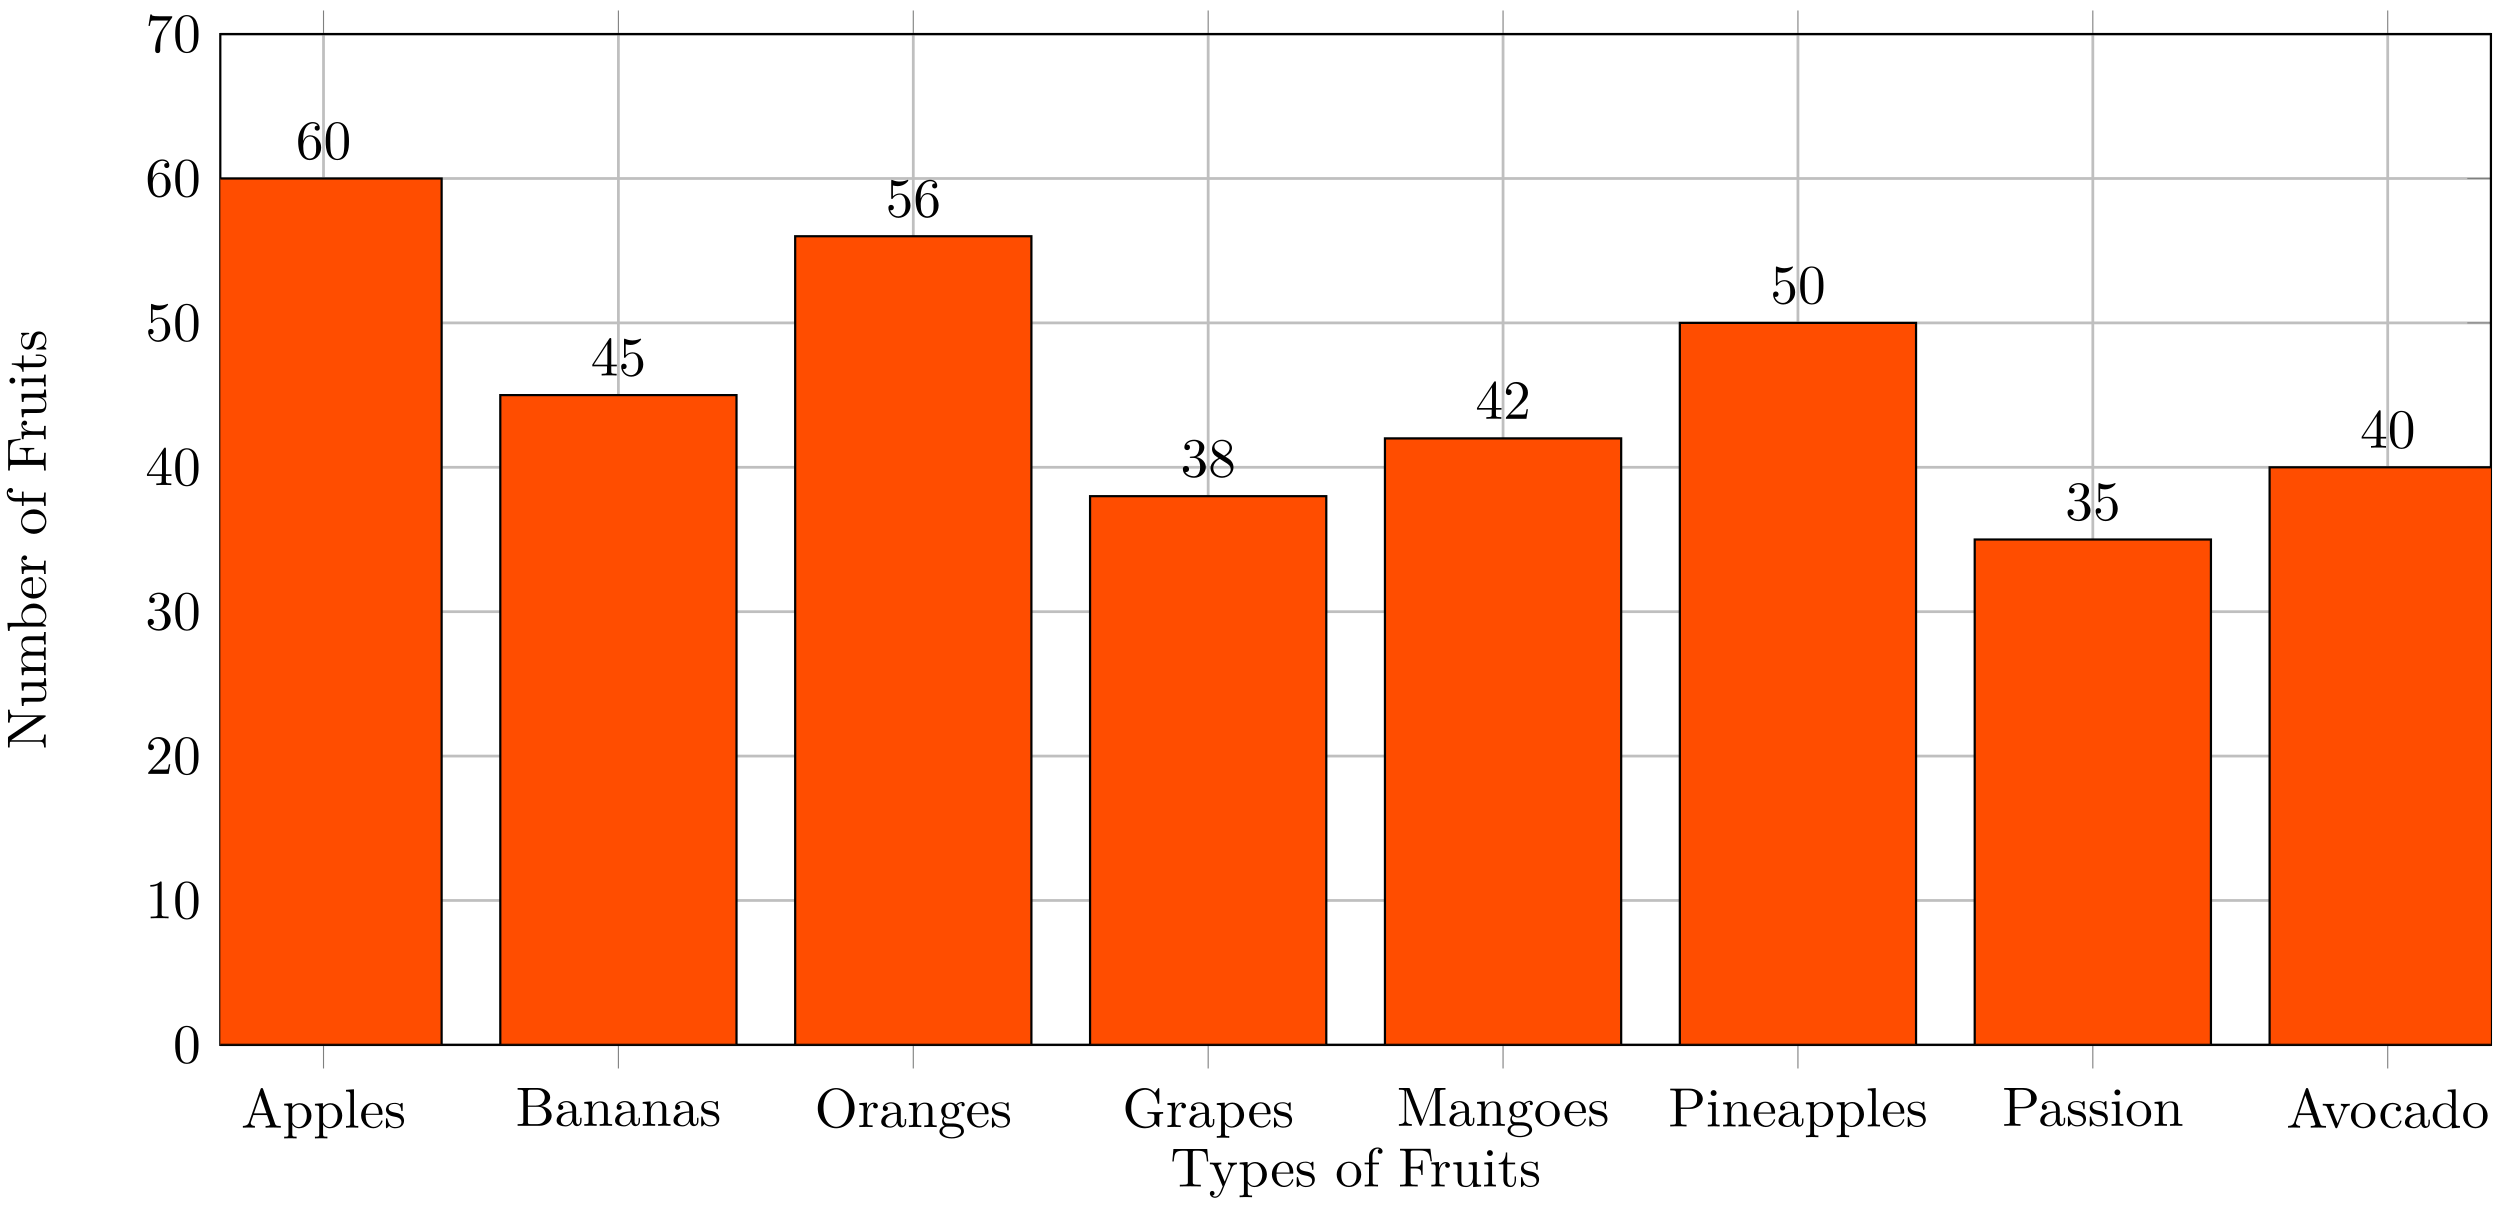 <svg xmlns="http://www.w3.org/2000/svg" xmlns:xlink="http://www.w3.org/1999/xlink" xmlns:inkscape="http://www.inkscape.org/namespaces/inkscape" version="1.1" width="450" height="217" viewBox="0 0 450 217">
<defs>
<path id="font_1_27" d="M.717 0V.031H.699C.639 .031 .625 .038 .614 .071L.398 .696C.393 .709 .391 .716 .375 .716 .359 .716 .356 .71 .351 .696L.144 .098C.126 .047 .086 .032 .032 .031V0L.134 .003 .249 0V.031C.199 .031 .174 .056 .174 .082 .174 .085 .175 .095 .176 .097L.222 .228H.469L.522 .075C.523 .071 .525 .065 .525 .061 .525 .031 .469 .031 .442 .031V0C.478 .003 .548 .003 .586 .003L.717 0M.458 .259H.233L.345 .584 .458 .259Z"/>
<path id="font_1_84" d="M.521 .216C.521 .343 .424 .442 .312 .442 .234 .442 .192 .398 .172 .376V.442L.028 .431V.4C.099 .4 .106 .394 .106 .35V-.118C.106-.163 .095-.163 .028-.163V-.194L.14-.191 .253-.194V-.163C.186-.163 .175-.163 .175-.118V.05 .059C.18 .043 .222-.011 .298-.011 .417-.011 .521 .087 .521 .216V.216M.438 .216C.438 .095 .368 .011 .294 .011 .254 .011 .216 .031 .189 .072 .175 .093 .175 .094 .175 .114V.337C.204 .388 .253 .417 .304 .417 .377 .417 .438 .329 .438 .216V.216Z"/>
<path id="font_1_72" d="M.255 0V.031C.188 .031 .177 .031 .177 .076V.694L.033 .683V.652C.103 .652 .111 .645 .111 .596V.076C.111 .031 .1 .031 .033 .031V0L.144 .003 .255 0Z"/>
<path id="font_1_50" d="M.415 .119C.415 .129 .407 .131 .402 .131 .393 .131 .391 .125 .389 .117 .354 .014 .264 .014 .254 .014 .204 .014 .164 .044 .141 .081 .111 .129 .111 .195 .111 .231H.39C.412 .231 .415 .231 .415 .252 .415 .351 .361 .448 .236 .448 .12 .448 .028 .345 .028 .22 .028 .086 .133-.011 .248-.011 .37-.011 .415 .1 .415 .119M.349 .252H.112C.118 .401 .202 .426 .236 .426 .339 .426 .349 .291 .349 .252Z"/>
<path id="font_1_98" d="M.36 .128C.36 .181 .33 .211 .318 .223 .285 .255 .246 .263 .204 .271 .148 .282 .081 .295 .081 .353 .081 .388 .107 .429 .193 .429 .303 .429 .308 .339 .31 .308 .311 .299 .322 .299 .322 .299 .335 .299 .335 .304 .335 .323V.424C.335 .441 .335 .448 .324 .448 .319 .448 .317 .448 .304 .436 .301 .432 .291 .423 .287 .42 .249 .448 .208 .448 .193 .448 .071 .448 .033 .381 .033 .325 .033 .29 .049 .262 .076 .24 .108 .214 .136 .208 .208 .194 .23 .19 .312 .174 .312 .102 .312 .051 .277 .011 .199 .011 .115 .011 .079 .068 .06 .153 .057 .166 .056 .17 .046 .17 .033 .17 .033 .163 .033 .145V.013C.033-.004 .033-.011 .044-.011 .049-.011 .05-.01 .069 .009 .071 .011 .071 .013 .089 .032 .133-.01 .178-.011 .199-.011 .314-.011 .36 .056 .36 .128V.128Z"/>
<path id="font_1_34" d="M.651 .183C.651 .27 .569 .345 .458 .357 .555 .376 .624 .44 .624 .514 .624 .601 .532 .683 .402 .683H.036V.652H.06C.137 .652 .139 .641 .139 .605V.078C.139 .042 .137 .031 .06 .031H.036V0H.428C.561-0 .651 .089 .651 .183V.183M.527 .514C.527 .45 .478 .366 .367 .366H.222V.612C.222 .645 .224 .652 .271 .652H.395C.492 .652 .527 .567 .527 .514V.514M.551 .184C.551 .113 .499 .031 .396 .031H.271C.224 .031 .222 .038 .222 .071V.344H.41C.509 .344 .551 .251 .551 .184V.184Z"/>
<path id="font_1_28" d="M.483 .089V.145H.458V.089C.458 .031 .433 .025 .422 .025 .389 .025 .385 .07 .385 .075V.275C.385 .317 .385 .356 .349 .393 .31 .432 .26 .448 .212 .448 .13 .448 .061 .401 .061 .335 .061 .305 .081 .288 .107 .288 .135 .288 .153 .308 .153 .334 .153 .346 .148 .379 .102 .38 .129 .415 .178 .426 .21 .426 .259 .426 .316 .387 .316 .298V.261C.265 .258 .195 .255 .132 .225 .057 .191 .032 .139 .032 .095 .032 .014 .129-.011 .192-.011 .258-.011 .304 .029 .323 .076 .327 .036 .354-.006 .401-.006 .422-.006 .483 .008 .483 .089M.316 .14C.316 .045 .244 .011 .199 .011 .15 .011 .109 .046 .109 .096 .109 .151 .151 .234 .316 .24V.14Z"/>
<path id="font_1_77" d="M.535 0V.031C.483 .031 .458 .031 .457 .061V.252C.457 .338 .457 .369 .426 .405 .412 .422 .379 .442 .321 .442 .248 .442 .201 .399 .173 .337V.442L.032 .431V.4C.102 .4 .11 .393 .11 .344V.076C.11 .031 .099 .031 .032 .031V0L.145 .003 .257 0V.031C.19 .031 .179 .031 .179 .076V.26C.179 .364 .25 .42 .314 .42 .377 .42 .388 .366 .388 .309V.076C.388 .031 .377 .031 .31 .031V0L.423 .003 .535 0Z"/>
<path id="font_1_80" d="M.721 .339C.721 .543 .57 .705 .388 .705 .209 .705 .056 .545 .056 .339 .056 .134 .21-.022 .388-.022 .57-.022 .721 .137 .721 .339M.618 .353C.618 .088 .481 .004 .389 .004 .293 .004 .159 .092 .159 .353 .159 .612 .305 .68 .388 .68 .475 .68 .618 .609 .618 .353Z"/>
<path id="font_1_96" d="M.364 .381C.364 .413 .333 .442 .29 .442 .217 .442 .181 .375 .167 .332V.442L.028 .431V.4C.098 .4 .106 .393 .106 .344V.076C.106 .031 .095 .031 .028 .031V0L.142 .003C.182 .003 .229 .003 .269 0V.031H.248C.174 .031 .172 .042 .172 .078V.232C.172 .331 .214 .42 .29 .42 .297 .42 .299 .42 .301 .419 .298 .418 .278 .406 .278 .38 .278 .352 .299 .337 .321 .337 .339 .337 .364 .349 .364 .381Z"/>
<path id="font_1_59" d="M.485 .404C.485 .421 .473 .453 .434 .453 .414 .453 .37 .447 .328 .406 .286 .439 .244 .442 .222 .442 .129 .442 .06 .373 .06 .296 .06 .252 .082 .214 .107 .193 .094 .178 .076 .145 .076 .11 .076 .079 .089 .041 .12 .021 .06 .004 .028-.039 .028-.079 .028-.151 .127-.206 .249-.206 .367-.206 .471-.155 .471-.077 .471-.042 .457 .009 .406 .037 .353 .065 .295 .065 .234 .065 .209 .065 .166 .065 .159 .066 .127 .07 .106 .101 .106 .133 .106 .137 .106 .16 .123 .18 .162 .152 .203 .149 .222 .149 .315 .149 .384 .218 .384 .295 .384 .332 .368 .369 .343 .392 .379 .426 .415 .431 .433 .431 .433 .431 .44 .431 .443 .43 .432 .426 .427 .415 .427 .403 .427 .386 .44 .374 .456 .374 .466 .374 .485 .381 .485 .404V.404M.309 .296C.309 .269 .308 .237 .293 .212 .285 .2 .262 .172 .222 .172 .135 .172 .135 .272 .135 .295 .135 .322 .136 .354 .151 .379 .159 .391 .182 .419 .222 .419 .309 .419 .309 .319 .309 .296V.296M.419-.079C.419-.133 .348-.183 .25-.183 .149-.183 .08-.132 .08-.079 .08-.033 .118 .004 .162 .007H.221C.307 .007 .419 .007 .419-.079Z"/>
<path id="font_1_58" d="M.735 .241V.272L.613 .269C.573 .269 .488 .269 .452 .272V.241H.484C.574 .241 .577 .23 .577 .193V.129C.577 .018 .45 .009 .422 .009 .357 .009 .159 .044 .159 .342 .159 .641 .356 .674 .416 .674 .523 .674 .614 .584 .634 .437 .636 .423 .636 .42 .65 .42 .666 .42 .666 .423 .666 .444V.681C.666 .698 .666 .705 .655 .705 .651 .705 .647 .705 .639 .693L.589 .619C.557 .651 .503 .705 .404 .705 .218 .705 .056 .547 .056 .342 .056 .136 .216-.022 .406-.022 .479-.022 .559 .004 .593 .063 .606 .041 .646 .001 .657 .001 .666 .001 .666 .009 .666 .024V.197C.666 .236 .67 .241 .735 .241Z"/>
<path id="font_1_74" d="M.879 0V.031H.855C.778 .031 .776 .042 .776 .078V.605C.776 .641 .778 .652 .855 .652H.879V.683H.71C.684 .683 .684 .682 .677 .664L.458 .101 .241 .661C.232 .683 .229 .683 .206 .683H.037V.652H.061C.138 .652 .14 .641 .14 .605V.105C.14 .078 .14 .031 .037 .031V0L.154 .003 .271 0V.031C.168 .031 .168 .078 .168 .105V.644H.169L.41 .022C.415 .009 .42 0 .43 0 .441 0 .444 .008 .448 .019L.694 .652H.695V.078C.695 .042 .693 .031 .616 .031H.592V0C.629 .003 .697 .003 .736 .003 .775 .003 .842 .003 .879 0Z"/>
<path id="font_1_81" d="M.471 .214C.471 .342 .371 .448 .25 .448 .125 .448 .028 .339 .028 .214 .028 .085 .132-.011 .249-.011 .37-.011 .471 .087 .471 .214M.388 .222C.388 .186 .388 .132 .366 .088 .344 .043 .3 .014 .25 .014 .207 .014 .163 .035 .136 .081 .111 .125 .111 .186 .111 .222 .111 .261 .111 .315 .135 .359 .162 .405 .209 .426 .249 .426 .293 .426 .336 .404 .362 .361 .388 .318 .388 .26 .388 .222Z"/>
<path id="font_1_83" d="M.624 .497C.624 .595 .525 .683 .388 .683H.035V.652H.059C.136 .652 .138 .641 .138 .605V.078C.138 .042 .136 .031 .059 .031H.035V0C.07 .003 .144 .003 .182 .003 .22 .003 .295 .003 .33 0V.031H.306C.229 .031 .227 .042 .227 .078V.316H.396C.516 .316 .624 .397 .624 .497M.521 .497C.521 .45 .521 .342 .362 .342H.224V.612C.224 .645 .226 .652 .273 .652H.362C.521 .652 .521 .546 .521 .497Z"/>
<path id="font_1_66" d="M.247 0V.031C.181 .031 .177 .036 .177 .075V.442L.037 .431V.4C.102 .4 .111 .394 .111 .345V.076C.111 .031 .1 .031 .033 .031V0L.143 .003C.178 .003 .213 .001 .247 0M.192 .604C.192 .631 .169 .657 .139 .657 .105 .657 .085 .629 .085 .604 .085 .577 .108 .551 .138 .551 .172 .551 .192 .579 .192 .604Z"/>
<path id="font_1_112" d="M.508 .4V.431C.485 .429 .456 .428 .433 .428L.346 .431V.4C.383 .399 .394 .376 .394 .357 .394 .348 .392 .344 .388 .333L.286 .078 .174 .357C.168 .37 .168 .374 .168 .374 .168 .4 .207 .4 .225 .4V.431L.116 .428C.089 .428 .049 .429 .019 .431V.4C.082 .4 .086 .394 .099 .363L.243 .008C.249-.006 .251-.011 .264-.011 .277-.011 .281-.002 .285 .008L.416 .333C.425 .356 .442 .399 .508 .4Z"/>
<path id="font_1_43" d="M.415 .119C.415 .129 .405 .129 .402 .129 .393 .129 .391 .125 .389 .119 .36 .026 .295 .014 .258 .014 .205 .014 .117 .057 .117 .218 .117 .381 .199 .423 .252 .423 .261 .423 .324 .422 .359 .386 .318 .383 .312 .353 .312 .34 .312 .314 .33 .294 .358 .294 .384 .294 .404 .311 .404 .341 .404 .409 .328 .448 .251 .448 .126 .448 .034 .34 .034 .216 .034 .088 .133-.011 .249-.011 .383-.011 .415 .109 .415 .119Z"/>
<path id="font_1_47" d="M.527 0V.031C.457 .031 .449 .038 .449 .087V.694L.305 .683V.652C.375 .652 .383 .645 .383 .596V.38C.354 .416 .311 .442 .257 .442 .139 .442 .034 .344 .034 .215 .034 .088 .132-.011 .246-.011 .31-.011 .355 .023 .38 .055V-.011L.527 0M.38 .118C.38 .1 .38 .098 .369 .081 .339 .033 .294 .011 .251 .011 .206 .011 .17 .037 .146 .075 .12 .116 .117 .173 .117 .214 .117 .251 .119 .311 .148 .356 .169 .387 .207 .42 .261 .42 .296 .42 .338 .405 .369 .36 .38 .343 .38 .341 .38 .323V.118Z"/>
<path id="font_2_1" d="M.46 .32C.46 .4 .455 .48 .42 .554 .374 .65 .292 .666 .25 .666 .19 .666 .117 .64 .076 .547 .044 .478 .039 .4 .039 .32 .039 .245 .043 .155 .084 .079 .127-.002 .2-.022 .249-.022 .303-.022 .379-.001 .423 .094 .455 .163 .46 .241 .46 .32M.249-0C.21-0 .151 .025 .133 .121 .122 .181 .122 .273 .122 .332 .122 .396 .122 .462 .13 .516 .149 .635 .224 .644 .249 .644 .282 .644 .348 .626 .367 .527 .377 .471 .377 .395 .377 .332 .377 .257 .377 .189 .366 .125 .351 .03 .294-0 .249-0Z"/>
<path id="font_2_2" d="M.294 .64C.294 .664 .294 .666 .271 .666 .209 .602 .121 .602 .089 .602V.571C.109 .571 .168 .571 .22 .597V.079C.22 .043 .217 .031 .127 .031H.095V0C.13 .003 .217 .003 .257 .003 .297 .003 .384 .003 .419 0V.031H.387C.297 .031 .294 .042 .294 .079V.64Z"/>
<path id="font_2_3" d="M.127 .077 .233 .18C.389 .318 .449 .372 .449 .472 .449 .586 .359 .666 .237 .666 .124 .666 .05 .574 .05 .485 .05 .429 .1 .429 .103 .429 .12 .429 .155 .441 .155 .482 .155 .508 .137 .534 .102 .534 .094 .534 .092 .534 .089 .533 .112 .598 .166 .635 .224 .635 .315 .635 .358 .554 .358 .472 .358 .392 .308 .313 .253 .251L.061 .037C.05 .026 .05 .024 .05 0H.421L.449 .174H.424C.419 .144 .412 .1 .402 .085 .395 .077 .329 .077 .307 .077H.127Z"/>
<path id="font_2_4" d="M.29 .352C.372 .379 .43 .449 .43 .528 .43 .61 .342 .666 .246 .666 .145 .666 .069 .606 .069 .53 .069 .497 .091 .478 .12 .478 .151 .478 .171 .5 .171 .529 .171 .579 .124 .579 .109 .579 .14 .628 .206 .641 .242 .641 .283 .641 .338 .619 .338 .529 .338 .517 .336 .459 .31 .415 .28 .367 .246 .364 .221 .363 .213 .362 .189 .36 .182 .36 .174 .359 .167 .358 .167 .348 .167 .337 .174 .337 .191 .337H.235C.317 .337 .354 .269 .354 .17 .354 .034 .285 .006 .241 .006 .198 .006 .123 .022 .088 .081 .123 .076 .154 .098 .154 .136 .154 .172 .127 .192 .098 .192 .074 .192 .042 .178 .042 .134 .042 .043 .135-.022 .244-.022 .366-.022 .457 .068 .457 .17 .457 .253 .394 .331 .29 .352Z"/>
<path id="font_2_5" d="M.294 .165V.078C.294 .042 .292 .031 .218 .031H.197V0C.238 .003 .29 .003 .332 .003 .374 .003 .427 .003 .468 0V.031H.447C.373 .031 .371 .042 .371 .078V.165H.471V.196H.371V.651C.371 .671 .371 .677 .355 .677 .346 .677 .343 .677 .335 .665L.028 .196V.165H.294M.3 .196H.056L.3 .569V.196Z"/>
<path id="font_2_6" d="M.449 .2C.449 .319 .367 .419 .259 .419 .211 .419 .168 .403 .132 .368V.564C.152 .558 .185 .551 .217 .551 .34 .551 .41 .642 .41 .655 .41 .661 .407 .666 .4 .666 .399 .666 .397 .666 .392 .663 .372 .654 .323 .634 .256 .634 .216 .634 .17 .641 .123 .662 .115 .665 .113 .665 .111 .665 .101 .665 .101 .657 .101 .641V.344C.101 .326 .101 .318 .115 .318 .122 .318 .124 .321 .128 .327 .139 .343 .176 .397 .257 .397 .309 .397 .334 .351 .342 .333 .358 .296 .36 .257 .36 .207 .36 .172 .36 .112 .336 .07 .312 .031 .275 .006 .229 .006 .156 .006 .099 .058 .082 .117 .085 .116 .088 .115 .099 .115 .132 .115 .149 .14 .149 .164 .149 .188 .132 .213 .099 .213 .085 .213 .05 .206 .05 .16 .05 .074 .119-.022 .231-.022 .347-.022 .449 .073 .449 .2Z"/>
<path id="font_2_7" d="M.132 .328V.352C.132 .605 .256 .641 .307 .641 .331 .641 .373 .635 .395 .601 .38 .601 .34 .601 .34 .556 .34 .525 .364 .51 .386 .51 .402 .51 .432 .519 .432 .558 .432 .618 .388 .666 .305 .666 .177 .666 .042 .537 .042 .316 .042 .049 .158-.022 .251-.022 .362-.022 .457 .072 .457 .204 .457 .331 .368 .427 .257 .427 .189 .427 .152 .376 .132 .328M.251 .006C.188 .006 .158 .066 .152 .081 .134 .128 .134 .208 .134 .226 .134 .304 .166 .404 .256 .404 .272 .404 .318 .404 .349 .342 .367 .305 .367 .254 .367 .205 .367 .157 .367 .107 .35 .071 .32 .011 .274 .006 .251 .006Z"/>
<path id="font_2_8" d="M.476 .609C.485 .621 .485 .623 .485 .644H.242C.12 .644 .118 .657 .114 .676H.089L.056 .47H.081C.084 .486 .093 .549 .106 .561 .113 .567 .191 .567 .204 .567H.411C.4 .551 .321 .442 .299 .409 .209 .274 .176 .135 .176 .033 .176 .023 .176-.022 .222-.022 .268-.022 .268 .023 .268 .033V.084C.268 .139 .271 .194 .279 .248 .283 .271 .297 .357 .341 .419L.476 .609Z"/>
<clipPath id="clip_3">
<path transform="matrix(1,0,0,-1,58.233,188.074)" d="M-18.579 0H390.133V181.936H-18.579Z"/>
</clipPath>
<path id="font_2_9" d="M.163 .457C.117 .487 .113 .521 .113 .538 .113 .599 .178 .641 .249 .641 .322 .641 .386 .589 .386 .517 .386 .46 .347 .412 .287 .377L.163 .457M.309 .362C.381 .399 .43 .451 .43 .517 .43 .609 .341 .666 .25 .666 .15 .666 .069 .592 .069 .499 .069 .481 .071 .436 .113 .389 .124 .377 .161 .352 .186 .335 .128 .306 .042 .25 .042 .151 .042 .045 .144-.022 .249-.022 .362-.022 .457 .061 .457 .168 .457 .204 .446 .249 .408 .291 .389 .312 .373 .322 .309 .362M.209 .32 .332 .242C.36 .223 .407 .193 .407 .132 .407 .058 .332 .006 .25 .006 .164 .006 .092 .068 .092 .151 .092 .209 .124 .273 .209 .32Z"/>
<path id="font_1_104" d="M.685 .452 .666 .677H.055L.036 .452H.061C.075 .613 .09 .646 .241 .646 .259 .646 .285 .646 .295 .644 .316 .64 .316 .629 .316 .606V.079C.316 .045 .316 .031 .211 .031H.171V0C.212 .003 .314 .003 .36 .003 .406 .003 .509 .003 .55 0V.031H.51C.405 .031 .405 .045 .405 .079V.606C.405 .626 .405 .64 .423 .644 .434 .646 .461 .646 .48 .646 .631 .646 .646 .613 .66 .452H.685Z"/>
<path id="font_1_118" d="M.508 .4V.431C.485 .429 .456 .428 .433 .428L.346 .431V.4C.377 .399 .393 .382 .393 .357 .393 .347 .392 .345 .387 .333L.286 .087 .175 .356C.171 .366 .169 .37 .169 .374 .169 .4 .206 .4 .225 .4V.431L.116 .428C.089 .428 .049 .429 .019 .431V.4C.067 .4 .086 .4 .1 .365L.25-0 .225-.059C.203-.114 .175-.183 .111-.183 .106-.183 .083-.183 .064-.165 .095-.161 .103-.139 .103-.123 .103-.097 .084-.081 .061-.081 .041-.081 .019-.094 .019-.124 .019-.169 .061-.205 .111-.205 .174-.205 .215-.148 .239-.091L.415 .336C.441 .399 .492 .4 .508 .4Z"/>
<path id="font_1_55" d="M.357 .635C.357 .672 .32 .705 .267 .705 .197 .705 .112 .652 .112 .546V.431H.033V.4H.112V.076C.112 .031 .101 .031 .034 .031V0L.148 .003C.188 .003 .235 .003 .275 0V.031H.254C.18 .031 .178 .042 .178 .078V.4H.292V.431H.175V.547C.175 .635 .223 .683 .267 .683 .27 .683 .285 .683 .3 .676 .288 .672 .27 .659 .27 .634 .27 .611 .286 .591 .313 .591 .342 .591 .357 .611 .357 .635Z"/>
<path id="font_1_54" d="M.61 .455 .582 .68H.033V.649H.057C.134 .649 .136 .638 .136 .602V.078C.136 .042 .134 .031 .057 .031H.033V0C.068 .003 .146 .003 .185 .003 .226 .003 .317 .003 .353 0V.031H.32C.225 .031 .225 .044 .225 .079V.325H.311C.407 .325 .417 .293 .417 .208H.442V.473H.417C.417 .389 .407 .356 .311 .356H.225V.609C.225 .642 .227 .649 .274 .649H.394C.544 .649 .569 .593 .585 .455L.61 .455Z"/>
<path id="font_1_109" d="M.535 0V.031C.465 .031 .457 .038 .457 .087V.442L.31 .431V.4C.38 .4 .388 .393 .388 .344V.166C.388 .079 .34 .011 .267 .011 .183 .011 .179 .058 .179 .11V.442L.032 .431V.4C.11 .4 .11 .397 .11 .308V.158C.11 .08 .11-.011 .262-.011 .318-.011 .362 .017 .391 .079V-.011L.535 0Z"/>
<path id="font_1_105" d="M.332 .124V.181H.307V.126C.307 .052 .277 .014 .24 .014 .173 .014 .173 .105 .173 .122V.4H.316V.431H.173V.614H.148C.147 .532 .117 .426 .019 .422V.4H.104V.124C.104 .001 .197-.011 .233-.011 .304-.011 .332 .06 .332 .124V.124Z"/>
<path id="font_1_76" d="M.716 .652V.683L.599 .68 .482 .683V.652C.585 .652 .585 .605 .585 .578V.151L.232 .67C.223 .682 .222 .683 .203 .683H.033V.652H.062C.077 .652 .097 .651 .112 .65 .135 .647 .136 .646 .136 .627V.105C.136 .078 .136 .031 .033 .031V0L.15 .003 .267 0V.031C.164 .031 .164 .078 .164 .105V.625C.169 .62 .17 .619 .174 .613L.582 .013C.591 .001 .592 0 .599 0 .613 0 .613 .007 .613 .026V.578C.613 .605 .613 .652 .716 .652Z"/>
<path id="font_1_75" d="M.813 0V.031C.761 .031 .736 .031 .735 .061V.252C.735 .338 .735 .369 .704 .405 .69 .422 .657 .442 .599 .442 .515 .442 .471 .382 .454 .344 .44 .431 .366 .442 .321 .442 .248 .442 .201 .399 .173 .337V.442L.032 .431V.4C.102 .4 .11 .393 .11 .344V.076C.11 .031 .099 .031 .032 .031V0L.145 .003 .257 0V.031C.19 .031 .179 .031 .179 .076V.26C.179 .364 .25 .42 .314 .42 .377 .42 .388 .366 .388 .309V.076C.388 .031 .377 .031 .31 .031V0L.423 .003 .535 0V.031C.468 .031 .457 .031 .457 .076V.26C.457 .364 .528 .42 .592 .42 .655 .42 .666 .366 .666 .309V.076C.666 .031 .655 .031 .588 .031V0L.701 .003 .813 0Z"/>
<path id="font_1_35" d="M.521 .216C.521 .343 .423 .442 .309 .442 .231 .442 .188 .395 .172 .377V.694L.028 .683V.652C.098 .652 .106 .645 .106 .596V0H.131L.167 .062C.182 .039 .224-.011 .298-.011 .417-.011 .521 .087 .521 .216M.438 .217C.438 .18 .436 .12 .407 .075 .386 .044 .348 .011 .294 .011 .249 .011 .213 .035 .189 .072 .175 .093 .175 .096 .175 .114V.32C.175 .339 .175 .34 .186 .356 .225 .412 .28 .42 .304 .42 .349 .42 .385 .394 .409 .356 .435 .315 .438 .258 .438 .217V.217Z"/>
</defs>
<path transform="matrix(1,0,0,-1,58.233,188.074)" stroke-width=".498" stroke-linecap="butt" stroke-miterlimit="10" stroke-linejoin="miter" fill="none" stroke="#bfbfbf" d="M0 0V181.936M53.079 0V181.936M106.158 0V181.936M159.238 0V181.936M212.317 0V181.936M265.396 0V181.936M318.475 0V181.936M371.555 0V181.936"/>
<path transform="matrix(1,0,0,-1,58.233,188.074)" stroke-width=".498" stroke-linecap="butt" stroke-miterlimit="10" stroke-linejoin="miter" fill="none" stroke="#bfbfbf" d="M-18.579 0H390.133M-18.579 25.991H390.133M-18.579 51.982H390.133M-18.579 77.972H390.133M-18.579 103.963H390.133M-18.579 129.954H390.133M-18.579 155.945H390.133M-18.579 181.936H390.133"/>
<path transform="matrix(1,0,0,-1,58.233,188.074)" stroke-width=".199" stroke-linecap="butt" stroke-miterlimit="10" stroke-linejoin="miter" fill="none" stroke="#7f807f" d="M0-4.252V0M53.079-4.252V0M106.158-4.252V0M159.238-4.252V0M212.317-4.252V0M265.396-4.252V0M318.475-4.252V0M371.555-4.252V0M0 186.188V181.936M53.079 186.188V181.936M106.158 186.188V181.936M159.238 186.188V181.936M212.317 186.188V181.936M265.396 186.188V181.936M318.475 186.188V181.936M371.555 186.188V181.936"/>
<path transform="matrix(1,0,0,-1,58.233,188.074)" stroke-width=".199" stroke-linecap="butt" stroke-miterlimit="10" stroke-linejoin="miter" fill="none" stroke="#7f807f" d="M-18.579 0H-14.327M-18.579 25.991H-14.327M-18.579 51.982H-14.327M-18.579 77.972H-14.327M-18.579 103.963H-14.327M-18.579 129.954H-14.327M-18.579 155.945H-14.327M-18.579 181.936H-14.327M390.133 0H385.881M390.133 25.991H385.881M390.133 51.982H385.881M390.133 77.972H385.881M390.133 103.963H385.881M390.133 129.954H385.881M390.133 155.945H385.881M390.133 181.936H385.881"/>
<path transform="matrix(1,0,0,-1,58.233,188.074)" stroke-width=".399" stroke-linecap="butt" stroke-miterlimit="10" stroke-linejoin="miter" fill="none" stroke="#000000" d="M-18.579 0V181.936H390.133V0H-18.579Z"/>
<use data-text="A" xlink:href="#font_1_27" transform="matrix(9.963,0,0,-9.963,43.398,202.979)"/>
<use data-text="p" xlink:href="#font_1_84" transform="matrix(9.963,0,0,-9.963,50.87,202.979)"/>
<use data-text="p" xlink:href="#font_1_84" transform="matrix(9.963,0,0,-9.963,56.409,202.979)"/>
<use data-text="l" xlink:href="#font_1_72" transform="matrix(9.963,0,0,-9.963,61.949,202.979)"/>
<use data-text="e" xlink:href="#font_1_50" transform="matrix(9.963,0,0,-9.963,64.718,202.979)"/>
<use data-text="s" xlink:href="#font_1_98" transform="matrix(9.963,0,0,-9.963,69.142,202.979)"/>
<use data-text="B" xlink:href="#font_1_34" transform="matrix(9.963,0,0,-9.963,92.812,202.65)"/>
<use data-text="a" xlink:href="#font_1_28" transform="matrix(9.963,0,0,-9.963,99.866,202.65)"/>
<use data-text="n" xlink:href="#font_1_77" transform="matrix(9.963,0,0,-9.963,104.848,202.65)"/>
<use data-text="a" xlink:href="#font_1_28" transform="matrix(9.963,0,0,-9.963,110.387,202.65)"/>
<use data-text="n" xlink:href="#font_1_77" transform="matrix(9.963,0,0,-9.963,115.368,202.65)"/>
<use data-text="a" xlink:href="#font_1_28" transform="matrix(9.963,0,0,-9.963,120.908,202.65)"/>
<use data-text="s" xlink:href="#font_1_98" transform="matrix(9.963,0,0,-9.963,125.889,202.65)"/>
<use data-text="O" xlink:href="#font_1_80" transform="matrix(9.963,0,0,-9.963,146.641,202.87)"/>
<use data-text="r" xlink:href="#font_1_96" transform="matrix(9.963,0,0,-9.963,154.392,202.87)"/>
<use data-text="a" xlink:href="#font_1_28" transform="matrix(9.963,0,0,-9.963,158.298,202.87)"/>
<use data-text="n" xlink:href="#font_1_77" transform="matrix(9.963,0,0,-9.963,163.279,202.87)"/>
<use data-text="g" xlink:href="#font_1_59" transform="matrix(9.963,0,0,-9.963,168.818,202.87)"/>
<use data-text="e" xlink:href="#font_1_50" transform="matrix(9.963,0,0,-9.963,173.8,202.87)"/>
<use data-text="s" xlink:href="#font_1_98" transform="matrix(9.963,0,0,-9.963,178.223,202.87)"/>
<use data-text="G" xlink:href="#font_1_58" transform="matrix(9.963,0,0,-9.963,202.038,202.87)"/>
<use data-text="r" xlink:href="#font_1_96" transform="matrix(9.963,0,0,-9.963,209.859,202.87)"/>
<use data-text="a" xlink:href="#font_1_28" transform="matrix(9.963,0,0,-9.963,213.764,202.87)"/>
<use data-text="p" xlink:href="#font_1_84" transform="matrix(9.963,0,0,-9.963,218.745,202.87)"/>
<use data-text="e" xlink:href="#font_1_50" transform="matrix(9.963,0,0,-9.963,224.564,202.87)"/>
<use data-text="s" xlink:href="#font_1_98" transform="matrix(9.963,0,0,-9.963,228.987,202.87)"/>
<use data-text="M" xlink:href="#font_1_74" transform="matrix(9.963,0,0,-9.963,251.432,202.65)"/>
<use data-text="a" xlink:href="#font_1_28" transform="matrix(9.963,0,0,-9.963,260.568,202.65)"/>
<use data-text="n" xlink:href="#font_1_77" transform="matrix(9.963,0,0,-9.963,265.55,202.65)"/>
<use data-text="g" xlink:href="#font_1_59" transform="matrix(9.963,0,0,-9.963,271.089,202.65)"/>
<use data-text="o" xlink:href="#font_1_81" transform="matrix(9.963,0,0,-9.963,276.07,202.65)"/>
<use data-text="e" xlink:href="#font_1_50" transform="matrix(9.963,0,0,-9.963,281.331,202.65)"/>
<use data-text="s" xlink:href="#font_1_98" transform="matrix(9.963,0,0,-9.963,285.754,202.65)"/>
<use data-text="P" xlink:href="#font_1_83" transform="matrix(9.963,0,0,-9.963,300.289,202.76)"/>
<use data-text="i" xlink:href="#font_1_66" transform="matrix(9.963,0,0,-9.963,307.073,202.76)"/>
<use data-text="n" xlink:href="#font_1_77" transform="matrix(9.963,0,0,-9.963,309.843,202.76)"/>
<use data-text="e" xlink:href="#font_1_50" transform="matrix(9.963,0,0,-9.963,315.382,202.76)"/>
<use data-text="a" xlink:href="#font_1_28" transform="matrix(9.963,0,0,-9.963,319.806,202.76)"/>
<use data-text="p" xlink:href="#font_1_84" transform="matrix(9.963,0,0,-9.963,324.787,202.76)"/>
<use data-text="p" xlink:href="#font_1_84" transform="matrix(9.963,0,0,-9.963,330.327,202.76)"/>
<use data-text="l" xlink:href="#font_1_72" transform="matrix(9.963,0,0,-9.963,335.866,202.76)"/>
<use data-text="e" xlink:href="#font_1_50" transform="matrix(9.963,0,0,-9.963,338.636,202.76)"/>
<use data-text="s" xlink:href="#font_1_98" transform="matrix(9.963,0,0,-9.963,343.059,202.76)"/>
<use data-text="P" xlink:href="#font_1_83" transform="matrix(9.963,0,0,-9.963,360.403,202.65)"/>
<use data-text="a" xlink:href="#font_1_28" transform="matrix(9.963,0,0,-9.963,366.919,202.65)"/>
<use data-text="s" xlink:href="#font_1_98" transform="matrix(9.963,0,0,-9.963,371.901,202.65)"/>
<use data-text="s" xlink:href="#font_1_98" transform="matrix(9.963,0,0,-9.963,375.826,202.65)"/>
<use data-text="i" xlink:href="#font_1_66" transform="matrix(9.963,0,0,-9.963,379.751,202.65)"/>
<use data-text="o" xlink:href="#font_1_81" transform="matrix(9.963,0,0,-9.963,382.521,202.65)"/>
<use data-text="n" xlink:href="#font_1_77" transform="matrix(9.963,0,0,-9.963,387.502,202.65)"/>
<use data-text="A" xlink:href="#font_1_27" transform="matrix(9.963,0,0,-9.963,411.532,202.979)"/>
<use data-text="v" xlink:href="#font_1_112" transform="matrix(9.963,0,0,-9.963,417.908,202.979)"/>
<use data-text="o" xlink:href="#font_1_81" transform="matrix(9.963,0,0,-9.963,422.89,202.979)"/>
<use data-text="c" xlink:href="#font_1_43" transform="matrix(9.963,0,0,-9.963,428.14,202.979)"/>
<use data-text="a" xlink:href="#font_1_28" transform="matrix(9.963,0,0,-9.963,432.564,202.979)"/>
<use data-text="d" xlink:href="#font_1_47" transform="matrix(9.963,0,0,-9.963,437.545,202.979)"/>
<use data-text="o" xlink:href="#font_1_81" transform="matrix(9.963,0,0,-9.963,443.084,202.979)"/>
<use data-text="0" xlink:href="#font_2_1" transform="matrix(9.963,0,0,-9.963,31.152,191.284)"/>
<use data-text="1" xlink:href="#font_2_2" transform="matrix(9.963,0,0,-9.963,26.171,165.292)"/>
<use data-text="0" xlink:href="#font_2_1" transform="matrix(9.963,0,0,-9.963,31.153,165.292)"/>
<use data-text="2" xlink:href="#font_2_3" transform="matrix(9.963,0,0,-9.963,26.171,139.3)"/>
<use data-text="0" xlink:href="#font_2_1" transform="matrix(9.963,0,0,-9.963,31.153,139.3)"/>
<use data-text="3" xlink:href="#font_2_4" transform="matrix(9.963,0,0,-9.963,26.171,113.308)"/>
<use data-text="0" xlink:href="#font_2_1" transform="matrix(9.963,0,0,-9.963,31.153,113.308)"/>
<use data-text="4" xlink:href="#font_2_5" transform="matrix(9.963,0,0,-9.963,26.171,87.316)"/>
<use data-text="0" xlink:href="#font_2_1" transform="matrix(9.963,0,0,-9.963,31.153,87.316)"/>
<use data-text="5" xlink:href="#font_2_6" transform="matrix(9.963,0,0,-9.963,26.171,61.323)"/>
<use data-text="0" xlink:href="#font_2_1" transform="matrix(9.963,0,0,-9.963,31.153,61.323)"/>
<use data-text="6" xlink:href="#font_2_7" transform="matrix(9.963,0,0,-9.963,26.171,35.331)"/>
<use data-text="0" xlink:href="#font_2_1" transform="matrix(9.963,0,0,-9.963,31.153,35.331)"/>
<use data-text="7" xlink:href="#font_2_8" transform="matrix(9.963,0,0,-9.963,26.171,9.339)"/>
<use data-text="0" xlink:href="#font_2_1" transform="matrix(9.963,0,0,-9.963,31.153,9.339)"/>
<g clip-path="url(#clip_3)">
<path transform="matrix(1,0,0,-1,58.233,188.074)" d="M-21.26 0H21.26V155.945H-21.26ZM31.819 0H74.339V116.959H31.819ZM84.898 0H127.419V145.549H84.898ZM137.978 0H180.498V98.765H137.978ZM191.057 0H233.577V109.161H191.057ZM244.136 0H286.656V129.954H244.136ZM297.215 0H339.736V90.968H297.215ZM350.295 0H392.815V103.963H350.295Z" fill="#ff4d00"/>
<path transform="matrix(1,0,0,-1,58.233,188.074)" stroke-width=".399" stroke-linecap="butt" stroke-miterlimit="10" stroke-linejoin="miter" fill="none" stroke="#000000" d="M-21.26 0H21.26V155.945H-21.26ZM31.819 0H74.339V116.959H31.819ZM84.898 0H127.419V145.549H84.898ZM137.978 0H180.498V98.765H137.978ZM191.057 0H233.577V109.161H191.057ZM244.136 0H286.656V129.954H244.136ZM297.215 0H339.736V90.968H297.215ZM350.295 0H392.815V103.963H350.295Z"/>
</g>
<path transform="matrix(1,0,0,-1,58.233,188.074)" d="" fill="#ff4d00"/>
<path transform="matrix(1,0,0,-1,58.233,188.074)" stroke-width=".399" stroke-linecap="butt" stroke-miterlimit="10" stroke-linejoin="miter" fill="none" stroke="#000000" d=""/>
<use data-text="6" xlink:href="#font_2_7" transform="matrix(9.963,0,0,-9.963,53.252,28.601)"/>
<use data-text="0" xlink:href="#font_2_1" transform="matrix(9.963,0,0,-9.963,58.234,28.601)"/>
<path transform="matrix(1,0,0,-1,58.233,188.074)" d="" fill="#ff4d00"/>
<path transform="matrix(1,0,0,-1,58.233,188.074)" stroke-width=".399" stroke-linecap="butt" stroke-miterlimit="10" stroke-linejoin="miter" fill="none" stroke="#000000" d=""/>
<use data-text="4" xlink:href="#font_2_5" transform="matrix(9.963,0,0,-9.963,106.333,67.589)"/>
<use data-text="5" xlink:href="#font_2_6" transform="matrix(9.963,0,0,-9.963,111.314,67.589)"/>
<path transform="matrix(1,0,0,-1,58.233,188.074)" d="" fill="#ff4d00"/>
<path transform="matrix(1,0,0,-1,58.233,188.074)" stroke-width=".399" stroke-linecap="butt" stroke-miterlimit="10" stroke-linejoin="miter" fill="none" stroke="#000000" d=""/>
<use data-text="5" xlink:href="#font_2_6" transform="matrix(9.963,0,0,-9.963,159.413,38.998)"/>
<use data-text="6" xlink:href="#font_2_7" transform="matrix(9.963,0,0,-9.963,164.395,38.998)"/>
<path transform="matrix(1,0,0,-1,58.233,188.074)" d="" fill="#ff4d00"/>
<path transform="matrix(1,0,0,-1,58.233,188.074)" stroke-width=".399" stroke-linecap="butt" stroke-miterlimit="10" stroke-linejoin="miter" fill="none" stroke="#000000" d=""/>
<use data-text="3" xlink:href="#font_2_4" transform="matrix(9.963,0,0,-9.963,212.494,85.784)"/>
<use data-text="8" xlink:href="#font_2_9" transform="matrix(9.963,0,0,-9.963,217.475,85.784)"/>
<path transform="matrix(1,0,0,-1,58.233,188.074)" d="" fill="#ff4d00"/>
<path transform="matrix(1,0,0,-1,58.233,188.074)" stroke-width=".399" stroke-linecap="butt" stroke-miterlimit="10" stroke-linejoin="miter" fill="none" stroke="#000000" d=""/>
<use data-text="4" xlink:href="#font_2_5" transform="matrix(9.963,0,0,-9.963,265.576,75.387)"/>
<use data-text="2" xlink:href="#font_2_3" transform="matrix(9.963,0,0,-9.963,270.557,75.387)"/>
<path transform="matrix(1,0,0,-1,58.233,188.074)" d="" fill="#ff4d00"/>
<path transform="matrix(1,0,0,-1,58.233,188.074)" stroke-width=".399" stroke-linecap="butt" stroke-miterlimit="10" stroke-linejoin="miter" fill="none" stroke="#000000" d=""/>
<use data-text="5" xlink:href="#font_2_6" transform="matrix(9.963,0,0,-9.963,318.656,54.593)"/>
<use data-text="0" xlink:href="#font_2_1" transform="matrix(9.963,0,0,-9.963,323.638,54.593)"/>
<path transform="matrix(1,0,0,-1,58.233,188.074)" d="" fill="#ff4d00"/>
<path transform="matrix(1,0,0,-1,58.233,188.074)" stroke-width=".399" stroke-linecap="butt" stroke-miterlimit="10" stroke-linejoin="miter" fill="none" stroke="#000000" d=""/>
<use data-text="3" xlink:href="#font_2_4" transform="matrix(9.963,0,0,-9.963,371.737,93.581)"/>
<use data-text="5" xlink:href="#font_2_6" transform="matrix(9.963,0,0,-9.963,376.718,93.581)"/>
<path transform="matrix(1,0,0,-1,58.233,188.074)" d="" fill="#ff4d00"/>
<path transform="matrix(1,0,0,-1,58.233,188.074)" stroke-width=".399" stroke-linecap="butt" stroke-miterlimit="10" stroke-linejoin="miter" fill="none" stroke="#000000" d=""/>
<use data-text="4" xlink:href="#font_2_5" transform="matrix(9.963,0,0,-9.963,424.817,80.585)"/>
<use data-text="0" xlink:href="#font_2_1" transform="matrix(9.963,0,0,-9.963,429.799,80.585)"/>
<path transform="matrix(1,0,0,-1,58.233,188.074)" d="" fill="#ff4d00"/>
<path transform="matrix(1,0,0,-1,58.233,188.074)" stroke-width=".399" stroke-linecap="butt" stroke-miterlimit="10" stroke-linejoin="miter" fill="none" stroke="#000000" d=""/>
<use data-text="T" xlink:href="#font_1_104" transform="matrix(9.963,0,0,-9.963,210.665,213.563)"/>
<use data-text="y" xlink:href="#font_1_118" transform="matrix(9.963,0,0,-9.963,217.589,213.563)"/>
<use data-text="p" xlink:href="#font_1_84" transform="matrix(9.963,0,0,-9.963,222.85,213.563)"/>
<use data-text="e" xlink:href="#font_1_50" transform="matrix(9.963,0,0,-9.963,228.658,213.563)"/>
<use data-text="s" xlink:href="#font_1_98" transform="matrix(9.963,0,0,-9.963,233.081,213.563)"/>
<use data-text="o" xlink:href="#font_1_81" transform="matrix(9.963,0,0,-9.963,240.324,213.563)"/>
<use data-text="f" xlink:href="#font_1_55" transform="matrix(9.963,0,0,-9.963,245.306,213.563)"/>
<use data-text="F" xlink:href="#font_1_54" transform="matrix(9.963,0,0,-9.963,251.672,213.563)"/>
<use data-text="r" xlink:href="#font_1_96" transform="matrix(9.963,0,0,-9.963,257.361,213.563)"/>
<use data-text="u" xlink:href="#font_1_109" transform="matrix(9.963,0,0,-9.963,261.266,213.563)"/>
<use data-text="i" xlink:href="#font_1_66" transform="matrix(9.963,0,0,-9.963,266.806,213.563)"/>
<use data-text="t" xlink:href="#font_1_105" transform="matrix(9.963,0,0,-9.963,269.575,213.563)"/>
<use data-text="s" xlink:href="#font_1_98" transform="matrix(9.963,0,0,-9.963,273.451,213.563)"/>
<use data-text="N" xlink:href="#font_1_76" transform="matrix(0,-9.963,-9.963,-0,8.241,134.872)"/>
<use data-text="u" xlink:href="#font_1_109" transform="matrix(0,-9.963,-9.963,-0,8.241,127.4)"/>
<use data-text="m" xlink:href="#font_1_75" transform="matrix(0,-9.963,-9.963,-0,8.241,121.86)"/>
<use data-text="b" xlink:href="#font_1_35" transform="matrix(0,-9.963,-9.963,-0,8.241,113.83)"/>
<use data-text="e" xlink:href="#font_1_50" transform="matrix(0,-9.963,-9.963,-0,8.241,108.021)"/>
<use data-text="r" xlink:href="#font_1_96" transform="matrix(0,-9.963,-9.963,-0,8.241,103.598)"/>
<use data-text="o" xlink:href="#font_1_81" transform="matrix(0,-9.963,-9.963,-0,8.241,96.375)"/>
<use data-text="f" xlink:href="#font_1_55" transform="matrix(0,-9.963,-9.963,-0,8.241,91.393)"/>
<use data-text="F" xlink:href="#font_1_54" transform="matrix(0,-9.963,-9.963,-0,8.241,85.027)"/>
<use data-text="r" xlink:href="#font_1_96" transform="matrix(0,-9.963,-9.963,-0,8.241,79.338)"/>
<use data-text="u" xlink:href="#font_1_109" transform="matrix(0,-9.963,-9.963,-0,8.241,75.432)"/>
<use data-text="i" xlink:href="#font_1_66" transform="matrix(0,-9.963,-9.963,-0,8.241,69.893)"/>
<use data-text="t" xlink:href="#font_1_105" transform="matrix(0,-9.963,-9.963,-0,8.241,67.123)"/>
<use data-text="s" xlink:href="#font_1_98" transform="matrix(0,-9.963,-9.963,-0,8.241,63.247)"/>
</svg>

